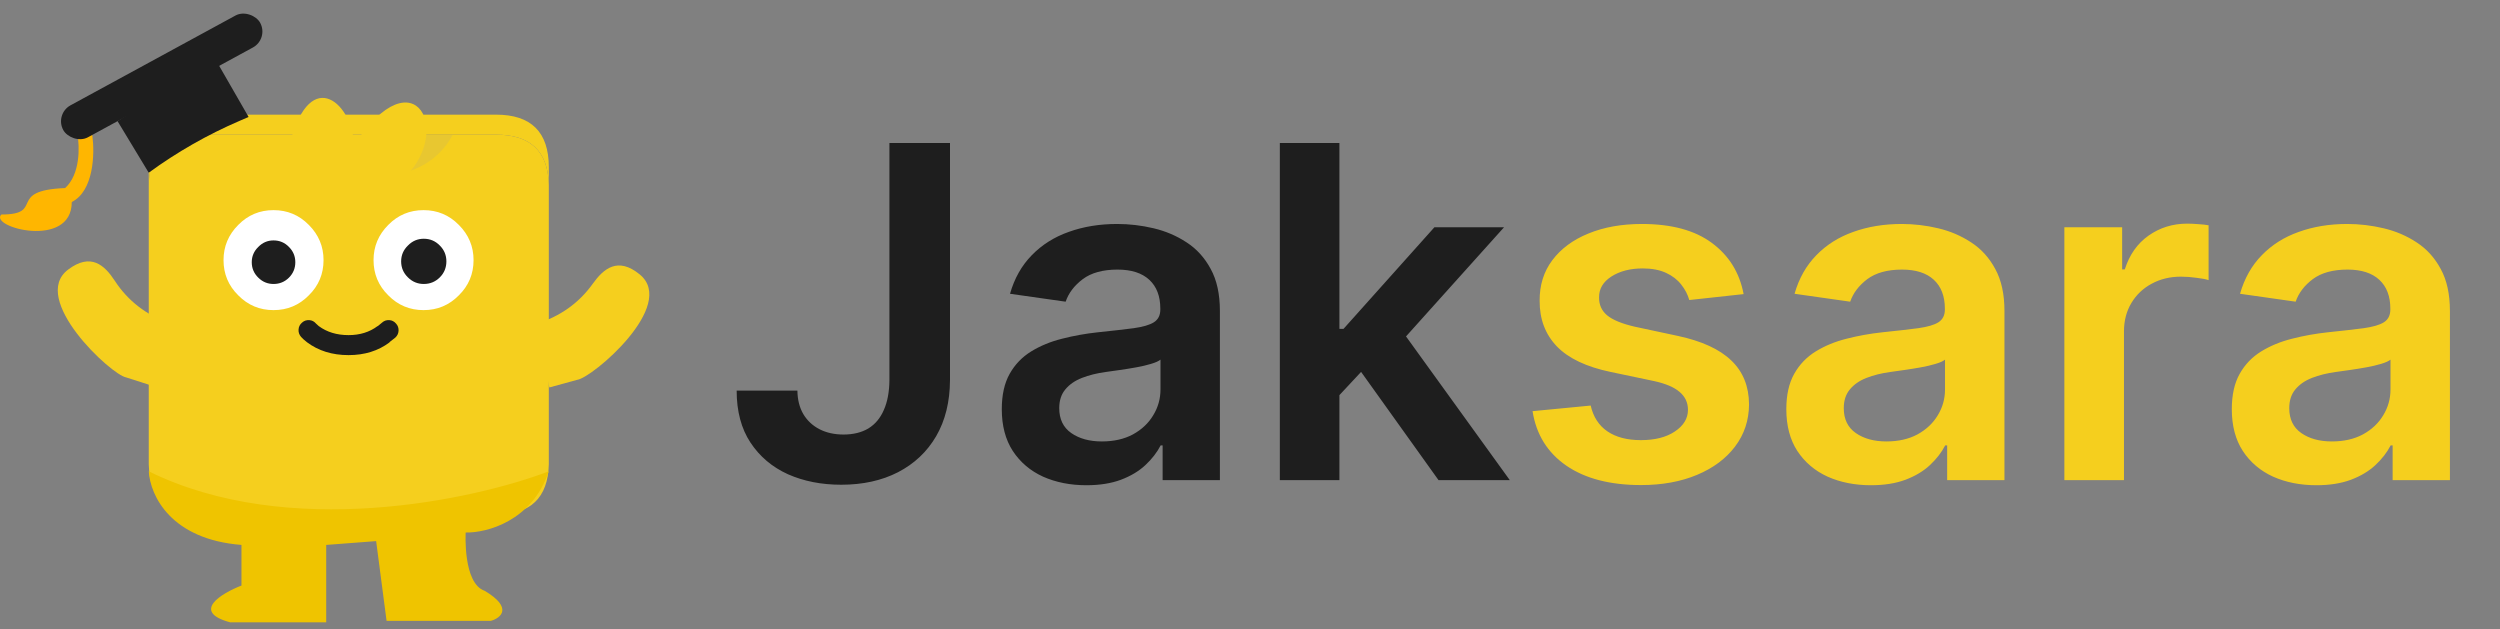 <svg width="151" height="38" viewBox="0 0 151 38" fill="none" xmlns="http://www.w3.org/2000/svg">
<rect x="0" y="0" width="151" height="38" fill="#808080" stroke="none"/>
<path d="M53.721 8.636H57.38V22.954C57.374 24.267 57.095 25.397 56.545 26.345C55.995 27.287 55.226 28.012 54.238 28.523C53.257 29.026 52.114 29.278 50.808 29.278C49.615 29.278 48.541 29.066 47.586 28.642C46.639 28.211 45.886 27.575 45.329 26.733C44.773 25.891 44.494 24.844 44.494 23.591H48.163C48.17 24.141 48.289 24.615 48.521 25.013C48.76 25.41 49.088 25.715 49.505 25.928C49.923 26.14 50.404 26.246 50.947 26.246C51.537 26.246 52.038 26.123 52.449 25.878C52.86 25.626 53.171 25.255 53.383 24.764C53.602 24.274 53.715 23.671 53.721 22.954V8.636ZM65.618 29.308C64.65 29.308 63.779 29.136 63.003 28.791C62.234 28.44 61.624 27.923 61.174 27.24C60.73 26.557 60.508 25.715 60.508 24.715C60.508 23.853 60.667 23.14 60.985 22.577C61.303 22.013 61.737 21.562 62.287 21.224C62.838 20.886 63.457 20.631 64.147 20.459C64.843 20.28 65.562 20.151 66.304 20.071C67.199 19.978 67.925 19.895 68.482 19.822C69.039 19.743 69.443 19.624 69.695 19.465C69.954 19.299 70.083 19.044 70.083 18.699V18.639C70.083 17.89 69.861 17.31 69.417 16.899C68.972 16.488 68.333 16.283 67.498 16.283C66.616 16.283 65.917 16.475 65.4 16.859C64.889 17.244 64.544 17.698 64.365 18.222L61.005 17.744C61.27 16.816 61.707 16.041 62.317 15.418C62.927 14.788 63.673 14.317 64.554 14.006C65.436 13.688 66.41 13.528 67.478 13.528C68.213 13.528 68.946 13.615 69.675 13.787C70.404 13.959 71.07 14.244 71.674 14.642C72.277 15.033 72.761 15.567 73.125 16.243C73.497 16.919 73.682 17.764 73.682 18.778V29H70.222V26.902H70.103C69.884 27.326 69.576 27.724 69.178 28.095C68.787 28.46 68.293 28.755 67.697 28.98C67.106 29.199 66.414 29.308 65.618 29.308ZM66.553 26.663C67.275 26.663 67.902 26.521 68.432 26.236C68.963 25.944 69.37 25.56 69.655 25.082C69.947 24.605 70.093 24.085 70.093 23.521V21.722C69.98 21.814 69.788 21.901 69.516 21.98C69.251 22.06 68.953 22.129 68.621 22.189C68.29 22.249 67.962 22.302 67.637 22.348C67.312 22.394 67.03 22.434 66.792 22.467C66.255 22.54 65.774 22.66 65.35 22.825C64.926 22.991 64.591 23.223 64.346 23.521C64.1 23.813 63.978 24.191 63.978 24.655C63.978 25.318 64.22 25.818 64.704 26.156C65.188 26.494 65.804 26.663 66.553 26.663ZM80.583 24.207L80.573 19.862H81.15L86.638 13.727H90.844L84.093 21.244H83.347L80.583 24.207ZM77.302 29V8.636H80.901V29H77.302ZM86.887 29L81.915 22.05L84.341 19.514L91.192 29H86.887Z" fill="#1E1E1E"/>
<path d="M105.314 17.764L102.033 18.122C101.94 17.791 101.778 17.479 101.546 17.188C101.32 16.896 101.015 16.66 100.631 16.482C100.246 16.303 99.776 16.213 99.219 16.213C98.47 16.213 97.84 16.375 97.33 16.7C96.826 17.025 96.577 17.446 96.584 17.963C96.577 18.407 96.74 18.768 97.071 19.047C97.409 19.325 97.966 19.554 98.742 19.733L101.347 20.29C102.792 20.601 103.866 21.095 104.568 21.771C105.278 22.447 105.636 23.332 105.642 24.426C105.636 25.387 105.354 26.236 104.797 26.972C104.247 27.701 103.481 28.271 102.5 28.682C101.519 29.093 100.392 29.298 99.119 29.298C97.25 29.298 95.745 28.907 94.605 28.125C93.465 27.336 92.786 26.239 92.567 24.834L96.077 24.496C96.236 25.185 96.574 25.706 97.091 26.057C97.608 26.408 98.281 26.584 99.109 26.584C99.965 26.584 100.651 26.408 101.168 26.057C101.691 25.706 101.953 25.271 101.953 24.754C101.953 24.317 101.784 23.956 101.446 23.671C101.115 23.385 100.598 23.167 99.895 23.014L97.29 22.467C95.825 22.162 94.741 21.649 94.038 20.926C93.336 20.197 92.988 19.276 92.994 18.162C92.988 17.221 93.243 16.405 93.76 15.716C94.284 15.02 95.01 14.483 95.938 14.105C96.872 13.721 97.949 13.528 99.169 13.528C100.959 13.528 102.368 13.91 103.395 14.672C104.429 15.434 105.069 16.465 105.314 17.764ZM113.005 29.308C112.037 29.308 111.166 29.136 110.39 28.791C109.621 28.44 109.011 27.923 108.56 27.24C108.116 26.557 107.894 25.715 107.894 24.715C107.894 23.853 108.053 23.14 108.372 22.577C108.69 22.013 109.124 21.562 109.674 21.224C110.224 20.886 110.844 20.631 111.533 20.459C112.229 20.28 112.949 20.151 113.691 20.071C114.586 19.978 115.312 19.895 115.869 19.822C116.426 19.743 116.83 19.624 117.082 19.465C117.34 19.299 117.47 19.044 117.47 18.699V18.639C117.47 17.89 117.247 17.31 116.803 16.899C116.359 16.488 115.72 16.283 114.884 16.283C114.003 16.283 113.303 16.475 112.786 16.859C112.276 17.244 111.931 17.698 111.752 18.222L108.391 17.744C108.657 16.816 109.094 16.041 109.704 15.418C110.314 14.788 111.06 14.317 111.941 14.006C112.823 13.688 113.797 13.528 114.864 13.528C115.6 13.528 116.333 13.615 117.062 13.787C117.791 13.959 118.457 14.244 119.06 14.642C119.664 15.033 120.148 15.567 120.512 16.243C120.883 16.919 121.069 17.764 121.069 18.778V29H117.609V26.902H117.489C117.271 27.326 116.962 27.724 116.565 28.095C116.174 28.46 115.68 28.755 115.083 28.98C114.493 29.199 113.801 29.308 113.005 29.308ZM113.94 26.663C114.662 26.663 115.289 26.521 115.819 26.236C116.349 25.944 116.757 25.56 117.042 25.082C117.334 24.605 117.479 24.085 117.479 23.521V21.722C117.367 21.814 117.175 21.901 116.903 21.98C116.638 22.06 116.339 22.129 116.008 22.189C115.676 22.249 115.348 22.302 115.024 22.348C114.699 22.394 114.417 22.434 114.178 22.467C113.641 22.54 113.161 22.66 112.737 22.825C112.312 22.991 111.978 23.223 111.732 23.521C111.487 23.813 111.364 24.191 111.364 24.655C111.364 25.318 111.606 25.818 112.09 26.156C112.574 26.494 113.191 26.663 113.94 26.663ZM124.688 29V13.727H128.178V16.273H128.337C128.616 15.391 129.093 14.712 129.769 14.234C130.452 13.751 131.231 13.508 132.106 13.508C132.305 13.508 132.527 13.518 132.772 13.538C133.024 13.552 133.233 13.575 133.399 13.608V16.919C133.246 16.866 133.004 16.82 132.673 16.78C132.348 16.733 132.033 16.71 131.728 16.71C131.072 16.71 130.482 16.853 129.958 17.138C129.441 17.416 129.033 17.804 128.735 18.301C128.437 18.798 128.288 19.372 128.288 20.021V29H124.688ZM139.911 29.308C138.944 29.308 138.072 29.136 137.296 28.791C136.527 28.44 135.917 27.923 135.467 27.24C135.023 26.557 134.801 25.715 134.801 24.715C134.801 23.853 134.96 23.14 135.278 22.577C135.596 22.013 136.03 21.562 136.58 21.224C137.131 20.886 137.75 20.631 138.44 20.459C139.136 20.28 139.855 20.151 140.597 20.071C141.492 19.978 142.218 19.895 142.775 19.822C143.332 19.743 143.736 19.624 143.988 19.465C144.247 19.299 144.376 19.044 144.376 18.699V18.639C144.376 17.89 144.154 17.31 143.71 16.899C143.265 16.488 142.626 16.283 141.791 16.283C140.909 16.283 140.21 16.475 139.693 16.859C139.182 17.244 138.837 17.698 138.658 18.222L135.298 17.744C135.563 16.816 136 16.041 136.61 15.418C137.22 14.788 137.966 14.317 138.847 14.006C139.729 13.688 140.703 13.528 141.771 13.528C142.506 13.528 143.239 13.615 143.968 13.787C144.697 13.959 145.363 14.244 145.967 14.642C146.57 15.033 147.054 15.567 147.418 16.243C147.79 16.919 147.975 17.764 147.975 18.778V29H144.515V26.902H144.396C144.177 27.326 143.869 27.724 143.471 28.095C143.08 28.46 142.586 28.755 141.989 28.98C141.399 29.199 140.707 29.308 139.911 29.308ZM140.846 26.663C141.569 26.663 142.195 26.521 142.725 26.236C143.256 25.944 143.663 25.56 143.948 25.082C144.24 24.605 144.386 24.085 144.386 23.521V21.722C144.273 21.814 144.081 21.901 143.809 21.98C143.544 22.06 143.246 22.129 142.914 22.189C142.583 22.249 142.255 22.302 141.93 22.348C141.605 22.394 141.323 22.434 141.085 22.467C140.548 22.54 140.067 22.66 139.643 22.825C139.219 22.991 138.884 23.223 138.639 23.521C138.393 23.813 138.271 24.191 138.271 24.655C138.271 25.318 138.513 25.818 138.997 26.156C139.48 26.494 140.097 26.663 140.846 26.663Z" fill="#F5CF1E"/>
<path d="M4.12 16.279C5.489 15.252 6.313 16.01 6.936 16.963C7.735 18.188 8.852 19.028 10.228 19.524L9.286 23.33L7.624 22.797C6.729 22.652 1.757 18.05 4.12 16.279Z" fill="#F5CF1E"/>
<path d="M38.642 16.578C37.319 15.494 36.462 16.217 35.8 17.142C34.949 18.331 33.797 19.123 32.401 19.56L33.18 23.403L34.862 22.941C35.763 22.835 40.927 18.45 38.642 16.578Z" fill="#F5CF1E"/>
<path d="M33.148 11.152C33.098 9.139 32.036 8.133 29.962 8.133H12.156C10.092 8.133 9.035 9.139 8.985 11.152V28.047C9.035 30.07 10.092 31.082 12.156 31.082H29.962C32.036 31.082 33.098 30.07 33.148 28.047V11.152Z" fill="#F5CF1E"/>
<path d="M14.392 13.583C13.798 14.176 13.501 14.886 13.501 15.711C13.501 16.547 13.798 17.256 14.392 17.84C14.976 18.434 15.686 18.731 16.521 18.731C17.357 18.731 18.067 18.434 18.651 17.84C19.245 17.256 19.542 16.547 19.542 15.711C19.542 14.886 19.245 14.176 18.651 13.583C18.067 12.989 17.357 12.692 16.521 12.692C15.686 12.692 14.976 12.989 14.392 13.583Z" fill="white"/>
<path d="M17.453 16.769C17.709 16.513 17.837 16.202 17.837 15.837C17.837 15.479 17.709 15.172 17.453 14.916C17.198 14.653 16.887 14.521 16.521 14.521C16.163 14.521 15.856 14.653 15.6 14.916C15.337 15.172 15.206 15.479 15.206 15.837C15.206 16.202 15.337 16.513 15.6 16.769C15.856 17.024 16.163 17.152 16.521 17.152C16.887 17.152 17.198 17.024 17.453 16.769Z" fill="#1E1E1E"/>
<path d="M23.453 13.583C22.859 14.176 22.562 14.886 22.562 15.711C22.562 16.547 22.859 17.256 23.453 17.84C24.037 18.434 24.747 18.731 25.583 18.731C26.418 18.731 27.128 18.434 27.712 17.84C28.306 17.256 28.603 16.547 28.603 15.711C28.603 14.886 28.306 14.176 27.712 13.583C27.128 12.989 26.418 12.692 25.583 12.692C24.747 12.692 24.037 12.989 23.453 13.583Z" fill="white"/>
<path d="M26.564 16.754C26.83 16.488 26.962 16.166 26.962 15.786C26.962 15.414 26.83 15.095 26.564 14.83C26.298 14.556 25.976 14.42 25.596 14.42C25.224 14.42 24.905 14.556 24.639 14.83C24.366 15.095 24.229 15.414 24.229 15.786C24.229 16.166 24.366 16.488 24.639 16.754C24.905 17.019 25.224 17.152 25.596 17.152C25.976 17.152 26.298 17.019 26.564 16.754Z" fill="#1E1E1E"/>
<path d="M23.529 20.679V20.663C23.65 20.573 23.765 20.482 23.876 20.392C23.997 20.281 24.062 20.145 24.073 19.984C24.083 19.813 24.032 19.667 23.922 19.546C23.811 19.415 23.675 19.345 23.514 19.335C23.343 19.325 23.197 19.375 23.076 19.486C22.995 19.556 22.91 19.627 22.819 19.697H22.804C22.321 20.06 21.737 20.241 21.052 20.241C20.347 20.241 19.748 20.06 19.255 19.697C19.195 19.647 19.139 19.597 19.089 19.546C18.978 19.415 18.842 19.345 18.681 19.335C18.51 19.325 18.364 19.375 18.243 19.486C18.112 19.597 18.042 19.738 18.032 19.909C18.022 20.07 18.072 20.216 18.183 20.346C18.273 20.447 18.384 20.548 18.515 20.648C18.525 20.648 18.53 20.653 18.53 20.663C19.225 21.187 20.065 21.449 21.052 21.449C22.019 21.449 22.844 21.192 23.529 20.679Z" fill="#1E1E1E"/>
<path d="M29.962 8.133C32.036 8.133 33.098 9.139 33.148 11.152V10.095C33.148 7.982 32.086 6.925 29.962 6.925H12.156C10.042 6.925 8.985 7.982 8.985 10.095V11.152C9.035 9.139 10.092 8.133 12.156 8.133H29.962Z" fill="#F5CF1E"/>
<ellipse cx="13.501" cy="21.006" rx="1.822" ry="1.585" transform="rotate(-2.81 13.501 21.006)" fill="#F5CF1E"/>
<ellipse cx="27.528" cy="21.148" rx="1.822" ry="1.585" transform="rotate(-2.81 27.528 21.148)" fill="#F5CF1E"/>
<path d="M27.342 8.148C26.456 9.808 24.897 10.364 24.229 10.434L24.88 8.148H27.342Z" fill="#E8C730"/>
<path d="M23.349 37.499L22.719 32.683L19.703 32.913V37.588H13.899C11.529 36.947 13.369 35.84 14.585 35.367V32.913C10.334 32.582 9.08 29.958 8.985 28.468C17.416 32.625 28.607 30.2 33.148 28.468C32.137 31.489 29.38 32.191 28.127 32.164C28.127 32.164 27.95 35.243 29.28 35.687C31.006 36.722 30.248 37.326 29.654 37.499H23.349Z" fill="#EFC400"/>
<path d="M21.371 8.777C25.106 3.111 27.497 8.114 24.199 10.943C19.867 12.796 17.942 10.171 17.52 8.626C18.784 3.813 21.371 6.4 21.371 8.777Z" fill="#F5CF1E"/>
<path d="M4.335 12.201C5.666 11.536 5.722 9.28 5.583 8.236L5.459 7.663L4.677 8.113C4.813 8.851 4.854 10.532 3.932 11.359C0.352 11.503 2.756 12.957 0.081 12.957C-0.692 13.721 4.335 15.074 4.335 12.201Z" fill="#FFB600"/>
<path d="M8.983 10.432L7.098 7.315L12.991 3.547L15.015 7.065L14.477 7.297C12.534 8.132 10.691 9.184 8.983 10.432Z" fill="#1E1E1E"/>
<rect x="3.294" y="6.886" width="13.543" height="2.199" rx="1.1" transform="rotate(-28.557 3.294 6.886)" fill="#1E1E1E"/>
</svg>
